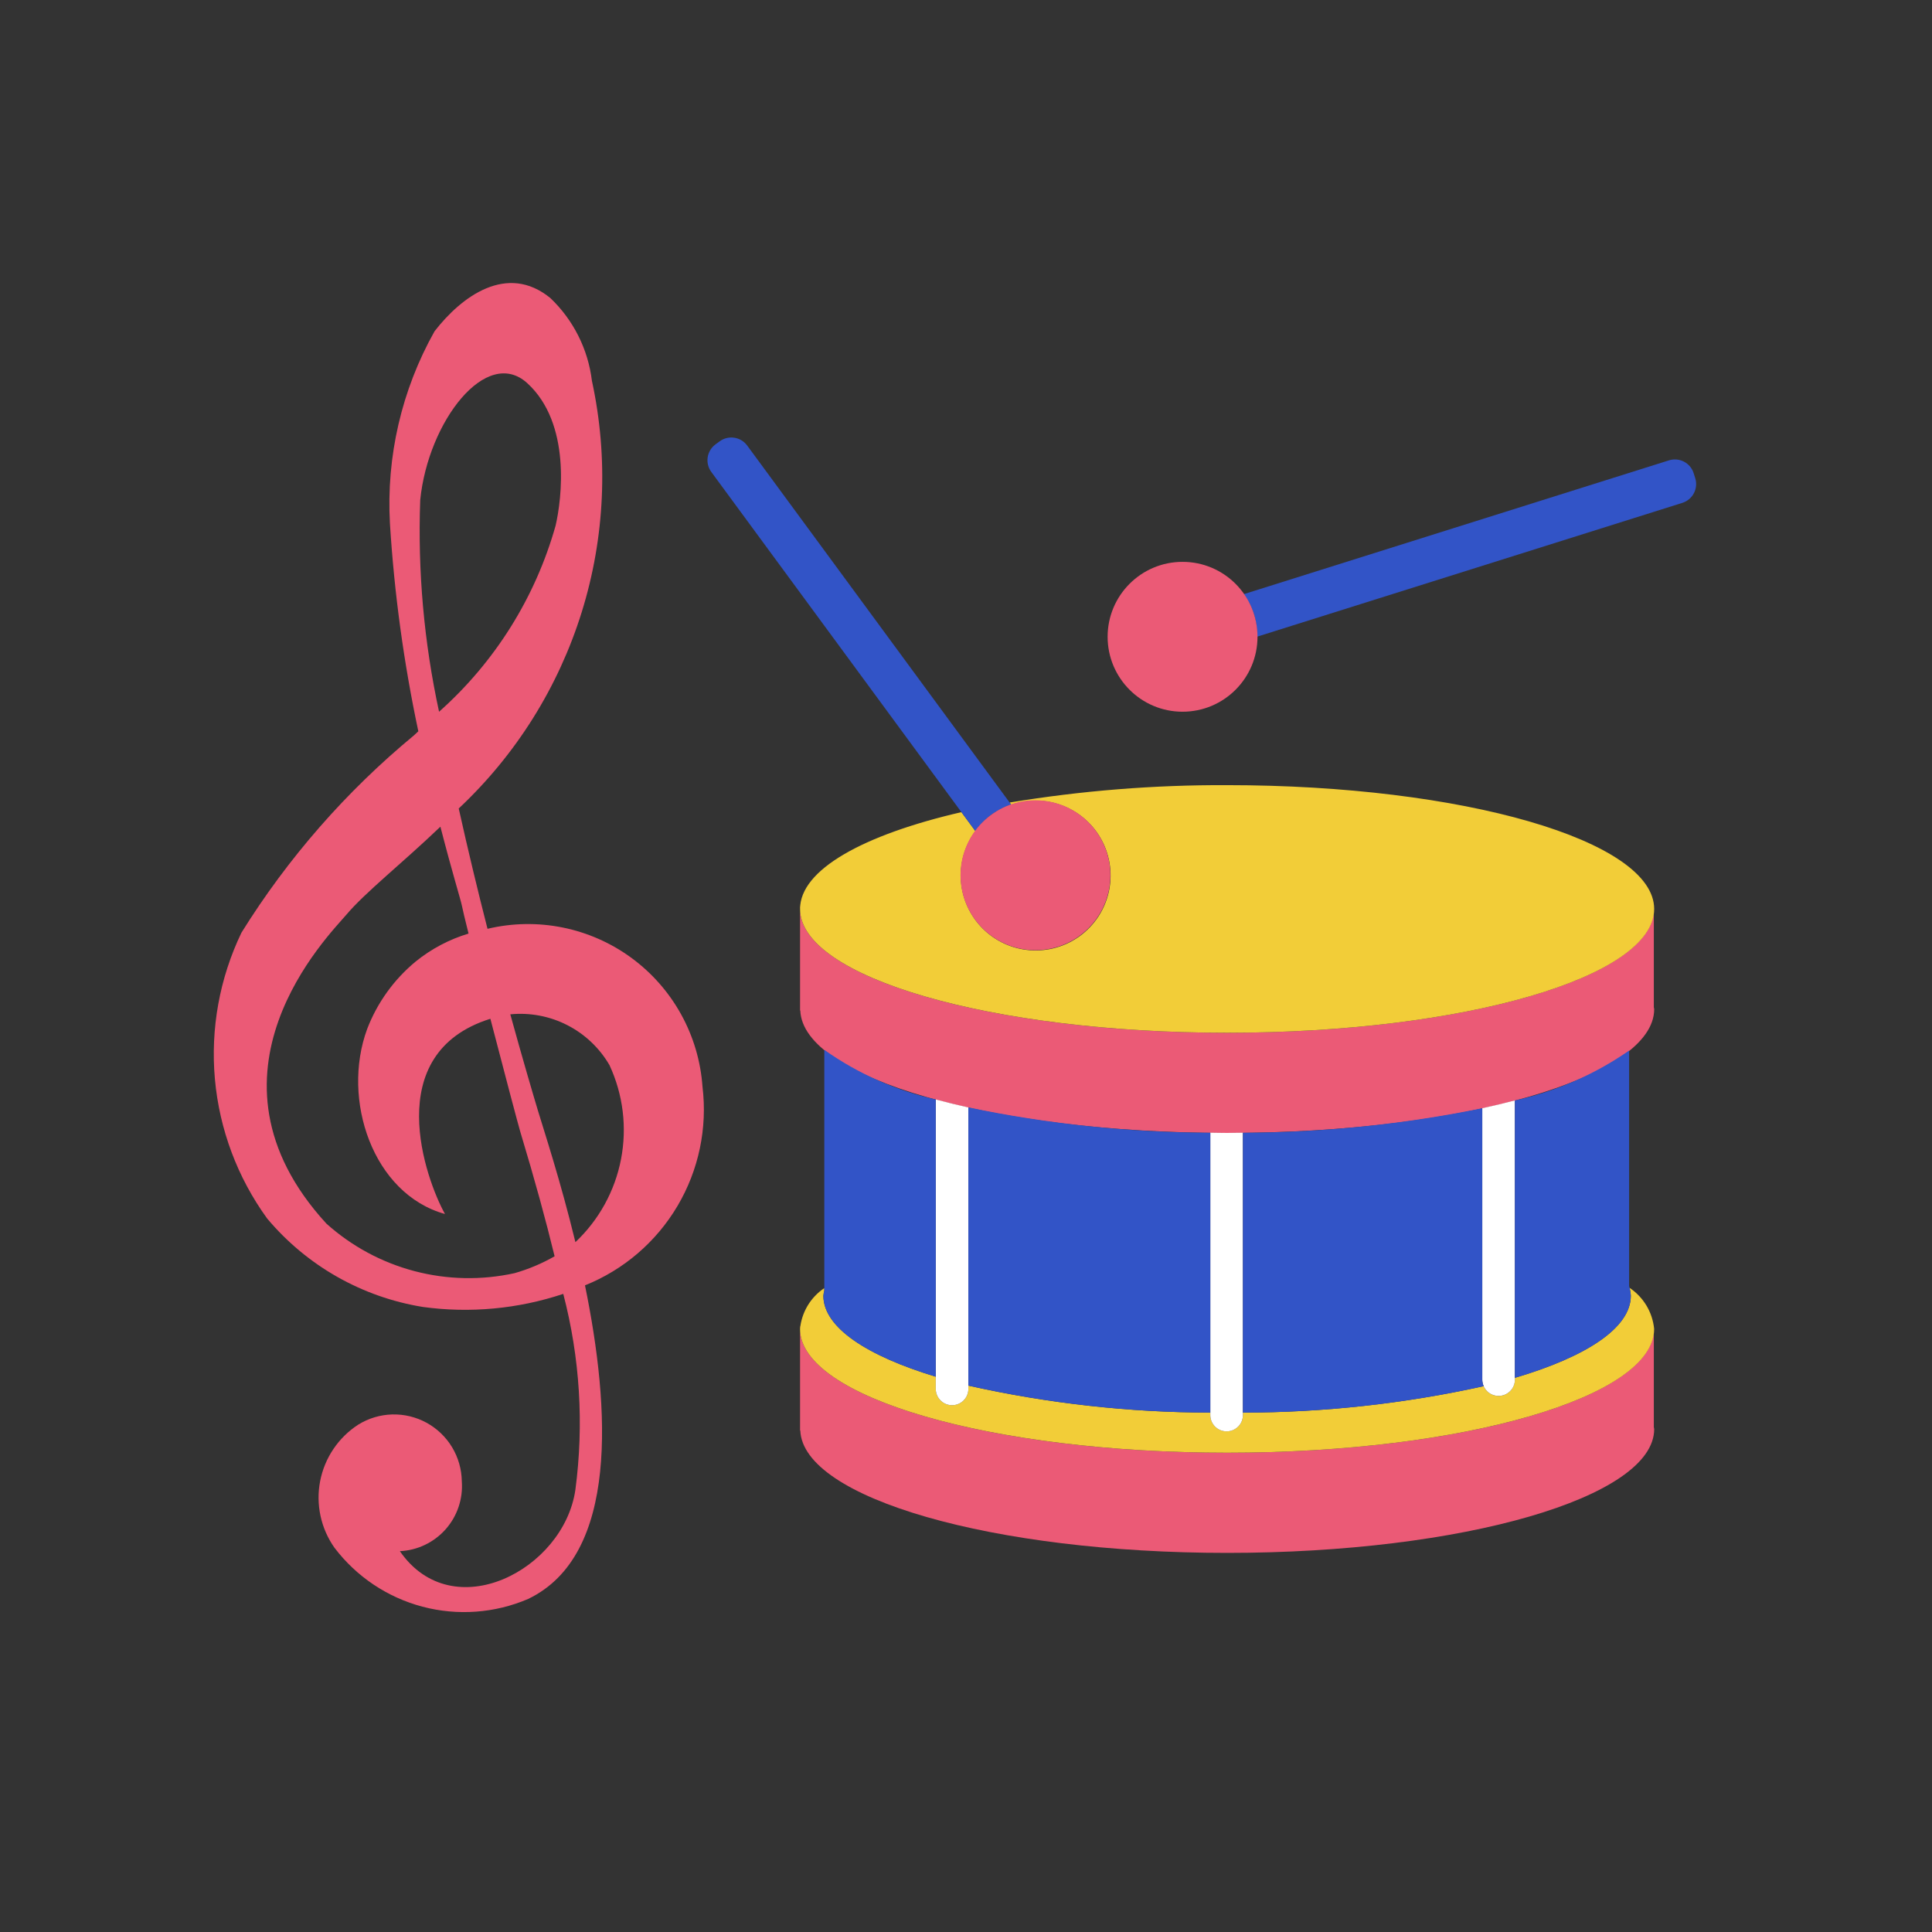 <svg  viewBox="0 0 128 128" fill="none" xmlns="http://www.w3.org/2000/svg">
<rect x="0" y="0" width="128" height="128" fill="#333333" stroke="none"/>
<path d="M109.57 94.548V88.174C109.328 92.644 96.774 96.247 81.299 96.247C65.672 96.247 53.006 92.575 53.006 88.044C53.006 87.991 53.031 87.938 53.034 87.886H53.006V94.773H53.022C53.195 99.26 65.781 102.883 81.3 102.883C96.927 102.883 109.594 99.211 109.594 94.681C109.593 94.635 109.572 94.592 109.57 94.548Z" fill="#EB5A76"/>
<path d="M107.952 85.316C108.006 85.49 108.037 85.67 108.045 85.851C108.045 87.969 105.111 89.885 100.365 91.285V91.403C100.365 91.651 100.28 91.891 100.124 92.084C99.968 92.277 99.751 92.41 99.508 92.461C99.265 92.512 99.012 92.478 98.792 92.364C98.571 92.25 98.397 92.064 98.297 91.837V91.837C93.059 92.996 87.711 93.583 82.346 93.59V93.708C82.352 93.853 82.328 93.999 82.276 94.134C82.225 94.27 82.146 94.394 82.045 94.499C81.944 94.604 81.823 94.687 81.689 94.744C81.556 94.801 81.412 94.831 81.266 94.831C81.121 94.831 80.977 94.801 80.843 94.744C80.709 94.687 80.588 94.604 80.487 94.499C80.387 94.394 80.308 94.27 80.256 94.134C80.204 93.999 80.181 93.853 80.186 93.708V93.589C74.794 93.58 69.419 92.981 64.157 91.802V92.001C64.16 92.144 64.133 92.286 64.08 92.419C64.027 92.552 63.948 92.674 63.847 92.776C63.746 92.878 63.627 92.959 63.494 93.014C63.362 93.07 63.22 93.098 63.077 93.098C62.934 93.098 62.791 93.07 62.659 93.014C62.527 92.959 62.407 92.878 62.307 92.776C62.206 92.674 62.127 92.552 62.074 92.419C62.02 92.286 61.994 92.144 61.996 92.001V91.21C57.394 89.817 54.551 87.932 54.551 85.85C54.562 85.729 54.583 85.609 54.613 85.491V85.34C54.161 85.643 53.782 86.043 53.504 86.51C53.226 86.978 53.055 87.502 53.004 88.043C53.004 92.573 65.671 96.246 81.297 96.246C96.924 96.246 109.591 92.573 109.591 88.043C109.538 87.495 109.363 86.966 109.08 86.494C108.796 86.022 108.411 85.62 107.952 85.316V85.316Z" fill="#F2CD38"/>
<path d="M109.57 66.725V60.352C109.328 64.821 96.774 68.424 81.299 68.424C65.672 68.424 53.006 64.752 53.006 60.222C53.006 60.169 53.031 60.115 53.034 60.063H53.006V66.95H53.022C53.195 71.437 65.781 75.06 81.3 75.06C96.927 75.06 109.594 71.388 109.594 66.858C109.593 66.813 109.572 66.769 109.57 66.725Z" fill="#EB5A76"/>
<path d="M81.299 52.018C76.473 51.998 71.653 52.383 66.891 53.17L66.998 53.313C68.121 52.927 69.344 52.955 70.448 53.393C71.551 53.831 72.461 54.65 73.012 55.702C73.563 56.753 73.72 57.967 73.452 59.124C73.185 60.281 72.512 61.303 71.555 62.007C70.599 62.71 69.422 63.047 68.238 62.956C67.054 62.866 65.942 62.354 65.103 61.514C64.264 60.674 63.754 59.561 63.666 58.378C63.577 57.194 63.915 56.017 64.62 55.062L63.697 53.806C57.19 55.309 53.006 57.621 53.006 60.221C53.006 64.751 65.672 68.423 81.299 68.423C96.926 68.423 109.593 64.751 109.593 60.221C109.593 55.691 96.925 52.018 81.299 52.018Z" fill="#F2CD38"/>
<path d="M81.298 75.059C80.923 75.059 80.558 75.047 80.186 75.043V93.71C80.181 93.855 80.204 94 80.256 94.136C80.308 94.272 80.387 94.396 80.487 94.501C80.588 94.605 80.709 94.689 80.843 94.746C80.977 94.803 81.121 94.832 81.266 94.832C81.412 94.832 81.556 94.803 81.689 94.746C81.823 94.689 81.944 94.605 82.045 94.501C82.146 94.396 82.225 94.272 82.276 94.136C82.328 94 82.352 93.855 82.346 93.71V75.044C81.997 75.047 81.653 75.059 81.298 75.059Z" fill="white"/>
<path d="M61.996 72.841V92C61.994 92.144 62.02 92.286 62.074 92.419C62.127 92.552 62.206 92.673 62.307 92.775C62.407 92.878 62.527 92.959 62.659 93.014C62.792 93.07 62.934 93.098 63.077 93.098C63.22 93.098 63.362 93.07 63.494 93.014C63.627 92.959 63.746 92.878 63.847 92.775C63.948 92.673 64.027 92.552 64.08 92.419C64.133 92.286 64.16 92.144 64.158 92V73.371C63.406 73.204 62.686 73.027 61.996 72.841Z" fill="white"/>
<path d="M98.205 73.422V91.402C98.205 91.689 98.319 91.964 98.522 92.166C98.724 92.369 98.999 92.483 99.286 92.483C99.573 92.483 99.847 92.369 100.05 92.166C100.253 91.964 100.367 91.689 100.367 91.402V72.904C99.676 73.087 98.955 73.259 98.205 73.422Z" fill="white"/>
<path d="M64.157 73.371V91.801C69.419 92.98 74.794 93.579 80.186 93.588V75.046C74.787 75.03 69.404 74.466 64.119 73.361L64.157 73.371Z" fill="#3254C7"/>
<path d="M82.348 93.59C87.712 93.584 93.061 92.996 98.299 91.837C98.237 91.701 98.205 91.552 98.204 91.403V73.423C92.986 74.488 87.674 75.032 82.348 75.047V93.59Z" fill="#3254C7"/>
<path d="M61.996 72.841C62.039 72.852 62.088 72.862 62.129 72.874C59.427 72.282 56.871 71.154 54.613 69.556V85.492C54.583 85.61 54.562 85.73 54.551 85.851C54.551 87.931 57.394 89.817 61.996 91.211L61.996 72.841Z" fill="#3254C7"/>
<path d="M107.933 85.207V69.602C105.617 71.211 103.005 72.343 100.248 72.933L100.366 72.905V91.286C105.111 89.887 108.046 87.969 108.046 85.852C108.038 85.633 108 85.416 107.933 85.207V85.207Z" fill="#3254C7"/>
<path d="M46.542 71.992C46.423 70.315 45.942 68.684 45.13 67.212C44.318 65.74 43.196 64.462 41.841 63.467C40.486 62.472 38.93 61.785 37.283 61.451C35.635 61.118 33.935 61.147 32.299 61.536C31.658 59.028 31.003 56.314 30.392 53.563C34.186 50.005 36.993 45.525 38.539 40.559C40.086 35.594 40.319 30.312 39.216 25.229C38.962 23.136 37.987 21.197 36.459 19.743C33.6 17.412 30.589 19.622 28.788 21.951C26.609 25.83 25.584 30.252 25.835 34.694C26.123 39.319 26.752 43.917 27.715 48.451C27.619 48.539 27.526 48.631 27.43 48.717C22.937 52.428 19.076 56.843 15.997 61.791C14.547 64.807 13.939 68.159 14.238 71.493C14.538 74.826 15.733 78.016 17.697 80.726C20.321 83.856 23.984 85.937 28.016 86.589C31.142 87.017 34.324 86.72 37.318 85.723C38.424 89.957 38.696 94.366 38.12 98.705C37.355 104.01 29.994 107.844 26.492 102.768C27.069 102.742 27.634 102.6 28.154 102.351C28.675 102.102 29.14 101.752 29.523 101.32C29.906 100.888 30.198 100.384 30.382 99.837C30.566 99.29 30.639 98.712 30.596 98.136C30.584 97.341 30.362 96.564 29.952 95.883C29.541 95.202 28.957 94.642 28.26 94.26C27.562 93.879 26.776 93.689 25.981 93.711C25.186 93.733 24.412 93.966 23.736 94.385C23.085 94.806 22.526 95.354 22.093 95.996C21.659 96.638 21.359 97.362 21.211 98.122C21.063 98.883 21.071 99.666 21.233 100.424C21.395 101.182 21.708 101.9 22.154 102.534C23.607 104.452 25.66 105.83 27.987 106.446C30.314 107.062 32.78 106.882 34.992 105.934C41.012 103.042 40.425 93.308 38.757 85.158C41.324 84.128 43.478 82.278 44.886 79.898C46.294 77.517 46.876 74.737 46.542 71.992V71.992ZM27.841 33.124C28.368 27.906 32.237 22.923 34.934 25.386C37.853 28.051 37.219 33.066 36.81 34.824C35.469 39.588 32.789 43.867 29.089 47.154C28.089 42.548 27.67 37.835 27.841 33.124V33.124ZM34.092 84.35C31.902 84.832 29.629 84.786 27.461 84.215C25.293 83.644 23.292 82.565 21.624 81.067C12.546 71.169 21.799 61.959 22.936 60.614C24.221 59.095 26.603 57.234 29.178 54.77C29.934 57.71 30.532 59.646 30.591 59.958C30.645 60.23 30.809 60.918 31.042 61.852C29.767 62.235 28.58 62.862 27.545 63.699C26.105 64.887 24.996 66.427 24.327 68.169C22.6 72.846 24.7 79.101 29.481 80.431C28.228 78.182 25.151 69.791 32.489 67.496C33.407 71.03 34.339 74.547 34.475 74.998C35.435 78.176 36.172 80.875 36.744 83.232C35.908 83.711 35.018 84.086 34.092 84.35ZM38.122 82.295C37.135 78.226 36.032 74.886 35.637 73.573C35.31 72.483 34.631 70.182 33.809 67.202C35.111 67.074 36.424 67.323 37.589 67.92C38.755 68.517 39.724 69.437 40.381 70.569C41.283 72.513 41.551 74.692 41.145 76.797C40.74 78.902 39.682 80.825 38.122 82.295V82.295Z" fill="#EB5A76"/>
<path d="M109.568 60.091V60.062H109.562L109.568 60.091Z" fill="#EB5A76"/>
<path d="M65.659 53.988C66.068 53.696 66.519 53.469 66.996 53.314L49.503 29.517C49.401 29.38 49.274 29.263 49.127 29.174C48.981 29.085 48.818 29.026 48.649 29.001C48.48 28.975 48.307 28.982 48.141 29.023C47.974 29.064 47.818 29.137 47.68 29.239L47.402 29.442C47.124 29.647 46.938 29.954 46.886 30.296C46.834 30.638 46.92 30.987 47.124 31.265L64.618 55.062C64.908 54.653 65.26 54.291 65.659 53.988V53.988Z" fill="#3254C7"/>
<path d="M68.601 62.953C71.343 62.953 73.566 60.73 73.566 57.988C73.566 55.246 71.343 53.023 68.601 53.023C65.859 53.023 63.637 55.246 63.637 57.988C63.637 60.73 65.859 62.953 68.601 62.953Z" fill="#EB5A76"/>
<path d="M83.082 40.698C83.226 41.179 83.296 41.679 83.288 42.181L111.46 33.316C111.623 33.264 111.775 33.181 111.906 33.071C112.038 32.961 112.146 32.827 112.225 32.675C112.305 32.523 112.353 32.357 112.368 32.186C112.383 32.016 112.365 31.844 112.313 31.68L112.21 31.352C112.159 31.189 112.076 31.037 111.966 30.906C111.856 30.774 111.721 30.666 111.569 30.587C111.417 30.507 111.252 30.459 111.081 30.444C110.91 30.429 110.738 30.447 110.575 30.499L82.402 39.365C82.696 39.772 82.925 40.222 83.082 40.698Z" fill="#3254C7"/>
<path d="M78.347 47.153C81.089 47.153 83.312 44.93 83.312 42.188C83.312 39.447 81.089 37.224 78.347 37.224C75.606 37.224 73.383 39.447 73.383 42.188C73.383 44.93 75.606 47.153 78.347 47.153Z" fill="#EB5A76"/>
</svg>
